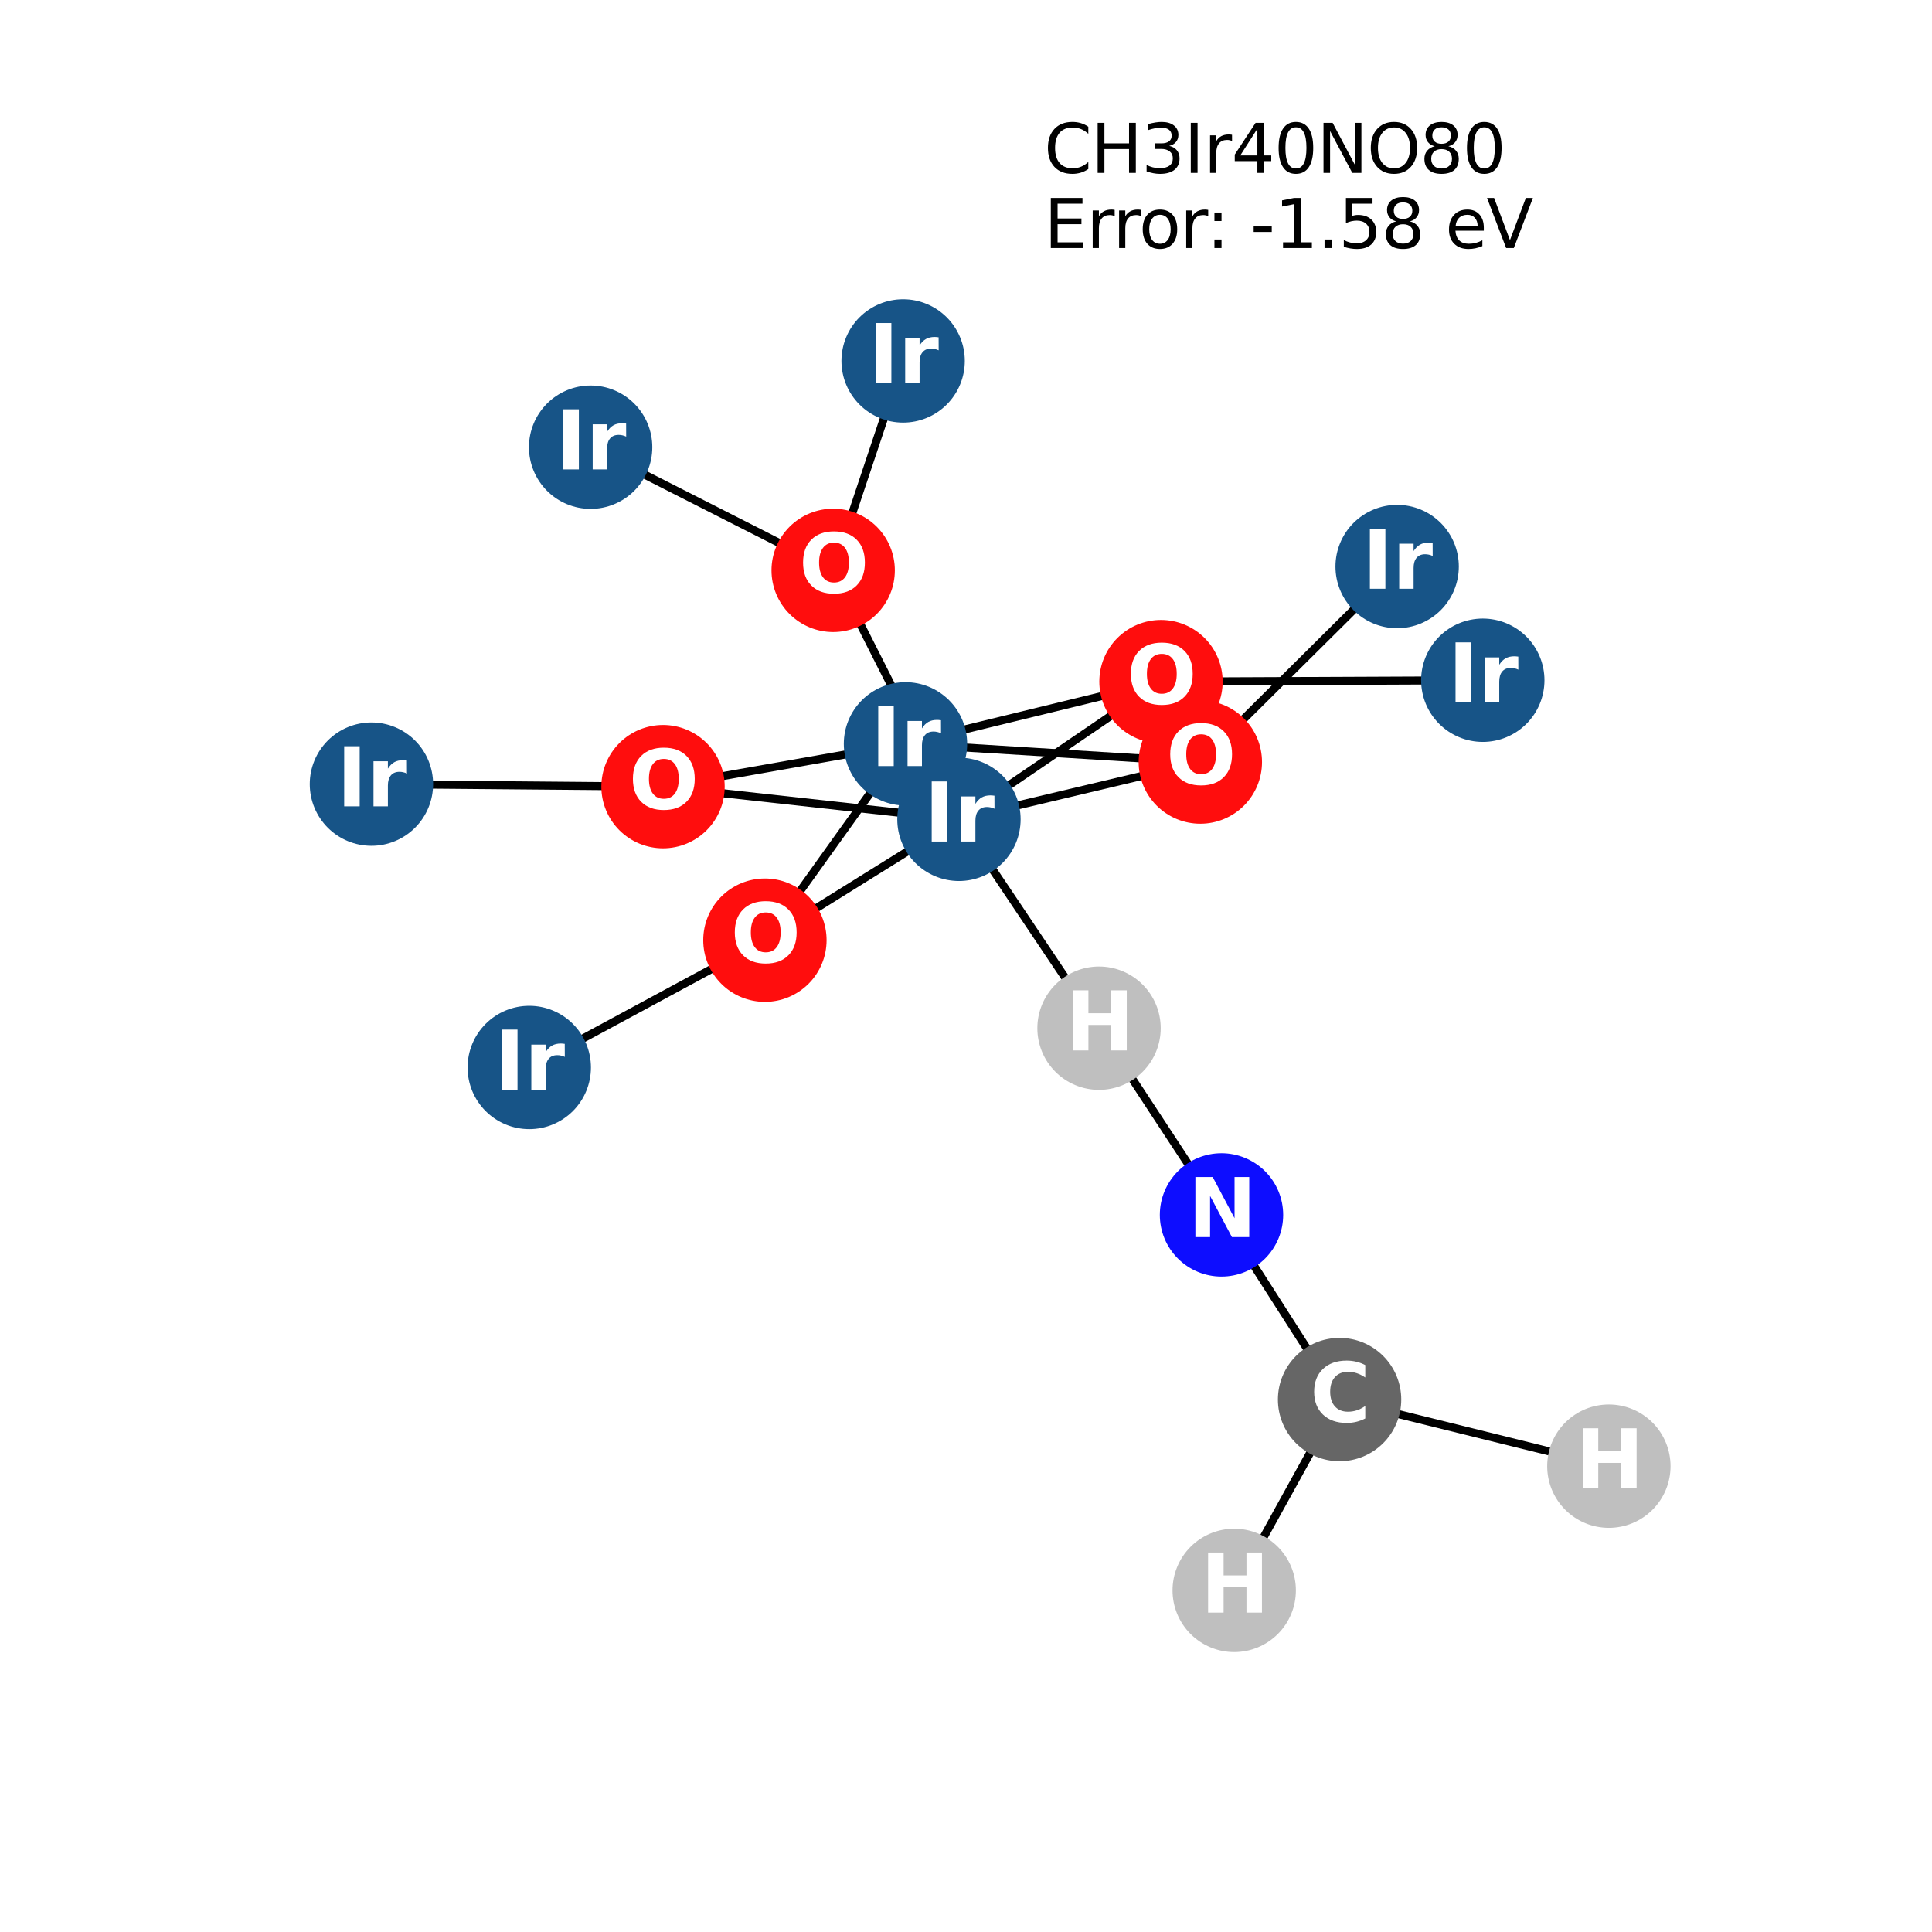 <?xml version="1.0" encoding="utf-8" standalone="no"?>
<!DOCTYPE svg PUBLIC "-//W3C//DTD SVG 1.1//EN"
  "http://www.w3.org/Graphics/SVG/1.1/DTD/svg11.dtd">
<svg xmlns:xlink="http://www.w3.org/1999/xlink" width="288pt" height="288pt" viewBox="0 0 288 288" xmlns="http://www.w3.org/2000/svg" version="1.1">
 <defs>
  <style type="text/css">*{stroke-linejoin: round; stroke-linecap: butt}</style>
 </defs>
 <g id="figure_1">
  <g id="patch_1">
   <path d="M 0 288 
L 288 288 
L 288 0 
L 0 0 
z
" style="fill: #ffffff"/>
  </g>
  <g id="axes_1">
   <g id="LineCollection_1">
    <path d="M 134.979 110.885 
L 178.931 113.598 
" clip-path="url(#p6bf1d7fec5)" style="fill: none; stroke: #000000; stroke-width: 1.2"/>
    <path d="M 134.979 110.885 
L 173.067 101.608 
" clip-path="url(#p6bf1d7fec5)" style="fill: none; stroke: #000000; stroke-width: 1.2"/>
    <path d="M 134.979 110.885 
L 114.024 140.151 
" clip-path="url(#p6bf1d7fec5)" style="fill: none; stroke: #000000; stroke-width: 1.2"/>
    <path d="M 134.979 110.885 
L 98.836 117.265 
" clip-path="url(#p6bf1d7fec5)" style="fill: none; stroke: #000000; stroke-width: 1.2"/>
    <path d="M 134.628 53.804 
L 124.2 85.023 
" clip-path="url(#p6bf1d7fec5)" style="fill: none; stroke: #000000; stroke-width: 1.2"/>
    <path d="M 221.036 101.402 
L 173.067 101.608 
" clip-path="url(#p6bf1d7fec5)" style="fill: none; stroke: #000000; stroke-width: 1.2"/>
    <path d="M 208.269 84.454 
L 178.931 113.598 
" clip-path="url(#p6bf1d7fec5)" style="fill: none; stroke: #000000; stroke-width: 1.2"/>
    <path d="M 124.2 85.023 
L 142.949 122.136 
" clip-path="url(#p6bf1d7fec5)" style="fill: none; stroke: #000000; stroke-width: 1.2"/>
    <path d="M 124.2 85.023 
L 88.044 66.663 
" clip-path="url(#p6bf1d7fec5)" style="fill: none; stroke: #000000; stroke-width: 1.2"/>
    <path d="M 142.949 122.136 
L 178.931 113.598 
" clip-path="url(#p6bf1d7fec5)" style="fill: none; stroke: #000000; stroke-width: 1.2"/>
    <path d="M 142.949 122.136 
L 173.067 101.608 
" clip-path="url(#p6bf1d7fec5)" style="fill: none; stroke: #000000; stroke-width: 1.2"/>
    <path d="M 142.949 122.136 
L 114.024 140.151 
" clip-path="url(#p6bf1d7fec5)" style="fill: none; stroke: #000000; stroke-width: 1.2"/>
    <path d="M 142.949 122.136 
L 98.836 117.265 
" clip-path="url(#p6bf1d7fec5)" style="fill: none; stroke: #000000; stroke-width: 1.2"/>
    <path d="M 142.949 122.136 
L 163.831 153.27 
" clip-path="url(#p6bf1d7fec5)" style="fill: none; stroke: #000000; stroke-width: 1.2"/>
    <path d="M 55.369 116.888 
L 98.836 117.265 
" clip-path="url(#p6bf1d7fec5)" style="fill: none; stroke: #000000; stroke-width: 1.2"/>
    <path d="M 114.024 140.151 
L 78.896 159.127 
" clip-path="url(#p6bf1d7fec5)" style="fill: none; stroke: #000000; stroke-width: 1.2"/>
    <path d="M 182.087 181.104 
L 163.831 153.27 
" clip-path="url(#p6bf1d7fec5)" style="fill: none; stroke: #000000; stroke-width: 1.2"/>
    <path d="M 182.087 181.104 
L 199.689 208.631 
" clip-path="url(#p6bf1d7fec5)" style="fill: none; stroke: #000000; stroke-width: 1.2"/>
    <path d="M 199.689 208.631 
L 183.981 237.076 
" clip-path="url(#p6bf1d7fec5)" style="fill: none; stroke: #000000; stroke-width: 1.2"/>
    <path d="M 199.689 208.631 
L 239.831 218.559 
" clip-path="url(#p6bf1d7fec5)" style="fill: none; stroke: #000000; stroke-width: 1.2"/>
   </g>
   <g id="PathCollection_1">
    <defs>
     <path id="C0_0_879582b8df" d="M 0 8.944 
C 2.372 8.944 4.647 8.002 6.325 6.325 
C 8.002 4.647 8.944 2.372 8.944 -0 
C 8.944 -2.372 8.002 -4.647 6.325 -6.325 
C 4.647 -8.002 2.372 -8.944 0 -8.944 
C -2.372 -8.944 -4.647 -8.002 -6.325 -6.325 
C -8.002 -4.647 -8.944 -2.372 -8.944 0 
C -8.944 2.372 -8.002 4.647 -6.325 6.325 
C -4.647 8.002 -2.372 8.944 0 8.944 
z
"/>
    </defs>
    <g clip-path="url(#p6bf1d7fec5)">
     <use xlink:href="#C0_0_879582b8df" x="134.979" y="110.885" style="fill: #175487; stroke: #175487; stroke-width: 0.5"/>
    </g>
    <g clip-path="url(#p6bf1d7fec5)">
     <use xlink:href="#C0_0_879582b8df" x="134.628" y="53.804" style="fill: #175487; stroke: #175487; stroke-width: 0.5"/>
    </g>
    <g clip-path="url(#p6bf1d7fec5)">
     <use xlink:href="#C0_0_879582b8df" x="221.036" y="101.402" style="fill: #175487; stroke: #175487; stroke-width: 0.5"/>
    </g>
    <g clip-path="url(#p6bf1d7fec5)">
     <use xlink:href="#C0_0_879582b8df" x="208.269" y="84.454" style="fill: #175487; stroke: #175487; stroke-width: 0.5"/>
    </g>
    <g clip-path="url(#p6bf1d7fec5)">
     <use xlink:href="#C0_0_879582b8df" x="124.2" y="85.023" style="fill: #ff0d0d; stroke: #ff0d0d; stroke-width: 0.5"/>
    </g>
    <g clip-path="url(#p6bf1d7fec5)">
     <use xlink:href="#C0_0_879582b8df" x="142.949" y="122.136" style="fill: #175487; stroke: #175487; stroke-width: 0.5"/>
    </g>
    <g clip-path="url(#p6bf1d7fec5)">
     <use xlink:href="#C0_0_879582b8df" x="88.044" y="66.663" style="fill: #175487; stroke: #175487; stroke-width: 0.5"/>
    </g>
    <g clip-path="url(#p6bf1d7fec5)">
     <use xlink:href="#C0_0_879582b8df" x="55.369" y="116.888" style="fill: #175487; stroke: #175487; stroke-width: 0.5"/>
    </g>
    <g clip-path="url(#p6bf1d7fec5)">
     <use xlink:href="#C0_0_879582b8df" x="114.024" y="140.151" style="fill: #ff0d0d; stroke: #ff0d0d; stroke-width: 0.5"/>
    </g>
    <g clip-path="url(#p6bf1d7fec5)">
     <use xlink:href="#C0_0_879582b8df" x="98.836" y="117.265" style="fill: #ff0d0d; stroke: #ff0d0d; stroke-width: 0.5"/>
    </g>
    <g clip-path="url(#p6bf1d7fec5)">
     <use xlink:href="#C0_0_879582b8df" x="78.896" y="159.127" style="fill: #175487; stroke: #175487; stroke-width: 0.5"/>
    </g>
    <g clip-path="url(#p6bf1d7fec5)">
     <use xlink:href="#C0_0_879582b8df" x="173.067" y="101.608" style="fill: #ff0d0d; stroke: #ff0d0d; stroke-width: 0.5"/>
    </g>
    <g clip-path="url(#p6bf1d7fec5)">
     <use xlink:href="#C0_0_879582b8df" x="178.931" y="113.598" style="fill: #ff0d0d; stroke: #ff0d0d; stroke-width: 0.5"/>
    </g>
    <g clip-path="url(#p6bf1d7fec5)">
     <use xlink:href="#C0_0_879582b8df" x="182.087" y="181.104" style="fill: #0d0dff; stroke: #0d0dff; stroke-width: 0.5"/>
    </g>
    <g clip-path="url(#p6bf1d7fec5)">
     <use xlink:href="#C0_0_879582b8df" x="163.831" y="153.27" style="fill: #bfbfbf; stroke: #bfbfbf; stroke-width: 0.5"/>
    </g>
    <g clip-path="url(#p6bf1d7fec5)">
     <use xlink:href="#C0_0_879582b8df" x="199.689" y="208.631" style="fill: #666666; stroke: #666666; stroke-width: 0.5"/>
    </g>
    <g clip-path="url(#p6bf1d7fec5)">
     <use xlink:href="#C0_0_879582b8df" x="183.981" y="237.076" style="fill: #bfbfbf; stroke: #bfbfbf; stroke-width: 0.5"/>
    </g>
    <g clip-path="url(#p6bf1d7fec5)">
     <use xlink:href="#C0_0_879582b8df" x="239.831" y="218.559" style="fill: #bfbfbf; stroke: #bfbfbf; stroke-width: 0.5"/>
    </g>
   </g>
   <g id="text_1">
    <g clip-path="url(#p6bf1d7fec5)">
     <!-- Ir -->
     <g style="fill: #ffffff" transform="translate(129.789 114.196) scale(0.12 -0.12)">
      <defs>
       <path id="DejaVuSans-Bold-49" d="M 588 4666 
L 1791 4666 
L 1791 0 
L 588 0 
L 588 4666 
z
" transform="scale(0.016)"/>
       <path id="DejaVuSans-Bold-72" d="M 3138 2547 
Q 2991 2616 2845 2648 
Q 2700 2681 2553 2681 
Q 2122 2681 1889 2404 
Q 1656 2128 1656 1613 
L 1656 0 
L 538 0 
L 538 3500 
L 1656 3500 
L 1656 2925 
Q 1872 3269 2151 3426 
Q 2431 3584 2822 3584 
Q 2878 3584 2943 3579 
Q 3009 3575 3134 3559 
L 3138 2547 
z
" transform="scale(0.016)"/>
      </defs>
      <use xlink:href="#DejaVuSans-Bold-49"/>
      <use xlink:href="#DejaVuSans-Bold-72" transform="translate(37.207 0)"/>
     </g>
    </g>
   </g>
   <g id="text_2">
    <g clip-path="url(#p6bf1d7fec5)">
     <!-- Ir -->
     <g style="fill: #ffffff" transform="translate(129.437 57.115) scale(0.12 -0.12)">
      <use xlink:href="#DejaVuSans-Bold-49"/>
      <use xlink:href="#DejaVuSans-Bold-72" transform="translate(37.207 0)"/>
     </g>
    </g>
   </g>
   <g id="text_3">
    <g clip-path="url(#p6bf1d7fec5)">
     <!-- Ir -->
     <g style="fill: #ffffff" transform="translate(215.845 104.714) scale(0.12 -0.12)">
      <use xlink:href="#DejaVuSans-Bold-49"/>
      <use xlink:href="#DejaVuSans-Bold-72" transform="translate(37.207 0)"/>
     </g>
    </g>
   </g>
   <g id="text_4">
    <g clip-path="url(#p6bf1d7fec5)">
     <!-- Ir -->
     <g style="fill: #ffffff" transform="translate(203.078 87.765) scale(0.12 -0.12)">
      <use xlink:href="#DejaVuSans-Bold-49"/>
      <use xlink:href="#DejaVuSans-Bold-72" transform="translate(37.207 0)"/>
     </g>
    </g>
   </g>
   <g id="text_5">
    <g clip-path="url(#p6bf1d7fec5)">
     <!-- O -->
     <g style="fill: #ffffff" transform="translate(119.099 88.334) scale(0.12 -0.12)">
      <defs>
       <path id="DejaVuSans-Bold-4f" d="M 2719 3878 
Q 2169 3878 1866 3472 
Q 1563 3066 1563 2328 
Q 1563 1594 1866 1187 
Q 2169 781 2719 781 
Q 3272 781 3575 1187 
Q 3878 1594 3878 2328 
Q 3878 3066 3575 3472 
Q 3272 3878 2719 3878 
z
M 2719 4750 
Q 3844 4750 4481 4106 
Q 5119 3463 5119 2328 
Q 5119 1197 4481 553 
Q 3844 -91 2719 -91 
Q 1597 -91 958 553 
Q 319 1197 319 2328 
Q 319 3463 958 4106 
Q 1597 4750 2719 4750 
z
" transform="scale(0.016)"/>
      </defs>
      <use xlink:href="#DejaVuSans-Bold-4f"/>
     </g>
    </g>
   </g>
   <g id="text_6">
    <g clip-path="url(#p6bf1d7fec5)">
     <!-- Ir -->
     <g style="fill: #ffffff" transform="translate(137.758 125.447) scale(0.12 -0.12)">
      <use xlink:href="#DejaVuSans-Bold-49"/>
      <use xlink:href="#DejaVuSans-Bold-72" transform="translate(37.207 0)"/>
     </g>
    </g>
   </g>
   <g id="text_7">
    <g clip-path="url(#p6bf1d7fec5)">
     <!-- Ir -->
     <g style="fill: #ffffff" transform="translate(82.853 69.974) scale(0.12 -0.12)">
      <use xlink:href="#DejaVuSans-Bold-49"/>
      <use xlink:href="#DejaVuSans-Bold-72" transform="translate(37.207 0)"/>
     </g>
    </g>
   </g>
   <g id="text_8">
    <g clip-path="url(#p6bf1d7fec5)">
     <!-- Ir -->
     <g style="fill: #ffffff" transform="translate(50.178 120.199) scale(0.12 -0.12)">
      <use xlink:href="#DejaVuSans-Bold-49"/>
      <use xlink:href="#DejaVuSans-Bold-72" transform="translate(37.207 0)"/>
     </g>
    </g>
   </g>
   <g id="text_9">
    <g clip-path="url(#p6bf1d7fec5)">
     <!-- O -->
     <g style="fill: #ffffff" transform="translate(108.924 143.462) scale(0.12 -0.12)">
      <use xlink:href="#DejaVuSans-Bold-4f"/>
     </g>
    </g>
   </g>
   <g id="text_10">
    <g clip-path="url(#p6bf1d7fec5)">
     <!-- O -->
     <g style="fill: #ffffff" transform="translate(93.735 120.576) scale(0.12 -0.12)">
      <use xlink:href="#DejaVuSans-Bold-4f"/>
     </g>
    </g>
   </g>
   <g id="text_11">
    <g clip-path="url(#p6bf1d7fec5)">
     <!-- Ir -->
     <g style="fill: #ffffff" transform="translate(73.705 162.438) scale(0.12 -0.12)">
      <use xlink:href="#DejaVuSans-Bold-49"/>
      <use xlink:href="#DejaVuSans-Bold-72" transform="translate(37.207 0)"/>
     </g>
    </g>
   </g>
   <g id="text_12">
    <g clip-path="url(#p6bf1d7fec5)">
     <!-- O -->
     <g style="fill: #ffffff" transform="translate(167.966 104.919) scale(0.12 -0.12)">
      <use xlink:href="#DejaVuSans-Bold-4f"/>
     </g>
    </g>
   </g>
   <g id="text_13">
    <g clip-path="url(#p6bf1d7fec5)">
     <!-- O -->
     <g style="fill: #ffffff" transform="translate(173.83 116.909) scale(0.12 -0.12)">
      <use xlink:href="#DejaVuSans-Bold-4f"/>
     </g>
    </g>
   </g>
   <g id="text_14">
    <g clip-path="url(#p6bf1d7fec5)">
     <!-- N -->
     <g style="fill: #ffffff" transform="translate(177.066 184.415) scale(0.12 -0.12)">
      <defs>
       <path id="DejaVuSans-Bold-4e" d="M 588 4666 
L 1931 4666 
L 3628 1466 
L 3628 4666 
L 4769 4666 
L 4769 0 
L 3425 0 
L 1728 3200 
L 1728 0 
L 588 0 
L 588 4666 
z
" transform="scale(0.016)"/>
      </defs>
      <use xlink:href="#DejaVuSans-Bold-4e"/>
     </g>
    </g>
   </g>
   <g id="text_15">
    <g clip-path="url(#p6bf1d7fec5)">
     <!-- H -->
     <g style="fill: #ffffff" transform="translate(158.809 156.582) scale(0.12 -0.12)">
      <defs>
       <path id="DejaVuSans-Bold-48" d="M 588 4666 
L 1791 4666 
L 1791 2888 
L 3566 2888 
L 3566 4666 
L 4769 4666 
L 4769 0 
L 3566 0 
L 3566 1978 
L 1791 1978 
L 1791 0 
L 588 0 
L 588 4666 
z
" transform="scale(0.016)"/>
      </defs>
      <use xlink:href="#DejaVuSans-Bold-48"/>
     </g>
    </g>
   </g>
   <g id="text_16">
    <g clip-path="url(#p6bf1d7fec5)">
     <!-- C -->
     <g style="fill: #ffffff" transform="translate(195.286 211.942) scale(0.12 -0.12)">
      <defs>
       <path id="DejaVuSans-Bold-43" d="M 4288 256 
Q 3956 84 3597 -3 
Q 3238 -91 2847 -91 
Q 1681 -91 1000 561 
Q 319 1213 319 2328 
Q 319 3447 1000 4098 
Q 1681 4750 2847 4750 
Q 3238 4750 3597 4662 
Q 3956 4575 4288 4403 
L 4288 3438 
Q 3953 3666 3628 3772 
Q 3303 3878 2944 3878 
Q 2300 3878 1931 3465 
Q 1563 3053 1563 2328 
Q 1563 1606 1931 1193 
Q 2300 781 2944 781 
Q 3303 781 3628 887 
Q 3953 994 4288 1222 
L 4288 256 
z
" transform="scale(0.016)"/>
      </defs>
      <use xlink:href="#DejaVuSans-Bold-43"/>
     </g>
    </g>
   </g>
   <g id="text_17">
    <g clip-path="url(#p6bf1d7fec5)">
     <!-- H -->
     <g style="fill: #ffffff" transform="translate(178.96 240.388) scale(0.12 -0.12)">
      <use xlink:href="#DejaVuSans-Bold-48"/>
     </g>
    </g>
   </g>
   <g id="text_18">
    <g clip-path="url(#p6bf1d7fec5)">
     <!-- H -->
     <g style="fill: #ffffff" transform="translate(234.81 221.87) scale(0.12 -0.12)">
      <use xlink:href="#DejaVuSans-Bold-48"/>
     </g>
    </g>
   </g>
   <g id="text_19">
    <!-- CH3Ir40NO80 -->
    <g transform="translate(155.638 25.774) scale(0.1 -0.1)">
     <defs>
      <path id="DejaVuSans-43" d="M 4122 4306 
L 4122 3641 
Q 3803 3938 3442 4084 
Q 3081 4231 2675 4231 
Q 1875 4231 1450 3742 
Q 1025 3253 1025 2328 
Q 1025 1406 1450 917 
Q 1875 428 2675 428 
Q 3081 428 3442 575 
Q 3803 722 4122 1019 
L 4122 359 
Q 3791 134 3420 21 
Q 3050 -91 2638 -91 
Q 1578 -91 968 557 
Q 359 1206 359 2328 
Q 359 3453 968 4101 
Q 1578 4750 2638 4750 
Q 3056 4750 3426 4639 
Q 3797 4528 4122 4306 
z
" transform="scale(0.016)"/>
      <path id="DejaVuSans-48" d="M 628 4666 
L 1259 4666 
L 1259 2753 
L 3553 2753 
L 3553 4666 
L 4184 4666 
L 4184 0 
L 3553 0 
L 3553 2222 
L 1259 2222 
L 1259 0 
L 628 0 
L 628 4666 
z
" transform="scale(0.016)"/>
      <path id="DejaVuSans-33" d="M 2597 2516 
Q 3050 2419 3304 2112 
Q 3559 1806 3559 1356 
Q 3559 666 3084 287 
Q 2609 -91 1734 -91 
Q 1441 -91 1130 -33 
Q 819 25 488 141 
L 488 750 
Q 750 597 1062 519 
Q 1375 441 1716 441 
Q 2309 441 2620 675 
Q 2931 909 2931 1356 
Q 2931 1769 2642 2001 
Q 2353 2234 1838 2234 
L 1294 2234 
L 1294 2753 
L 1863 2753 
Q 2328 2753 2575 2939 
Q 2822 3125 2822 3475 
Q 2822 3834 2567 4026 
Q 2313 4219 1838 4219 
Q 1578 4219 1281 4162 
Q 984 4106 628 3988 
L 628 4550 
Q 988 4650 1302 4700 
Q 1616 4750 1894 4750 
Q 2613 4750 3031 4423 
Q 3450 4097 3450 3541 
Q 3450 3153 3228 2886 
Q 3006 2619 2597 2516 
z
" transform="scale(0.016)"/>
      <path id="DejaVuSans-49" d="M 628 4666 
L 1259 4666 
L 1259 0 
L 628 0 
L 628 4666 
z
" transform="scale(0.016)"/>
      <path id="DejaVuSans-72" d="M 2631 2963 
Q 2534 3019 2420 3045 
Q 2306 3072 2169 3072 
Q 1681 3072 1420 2755 
Q 1159 2438 1159 1844 
L 1159 0 
L 581 0 
L 581 3500 
L 1159 3500 
L 1159 2956 
Q 1341 3275 1631 3429 
Q 1922 3584 2338 3584 
Q 2397 3584 2469 3576 
Q 2541 3569 2628 3553 
L 2631 2963 
z
" transform="scale(0.016)"/>
      <path id="DejaVuSans-34" d="M 2419 4116 
L 825 1625 
L 2419 1625 
L 2419 4116 
z
M 2253 4666 
L 3047 4666 
L 3047 1625 
L 3713 1625 
L 3713 1100 
L 3047 1100 
L 3047 0 
L 2419 0 
L 2419 1100 
L 313 1100 
L 313 1709 
L 2253 4666 
z
" transform="scale(0.016)"/>
      <path id="DejaVuSans-30" d="M 2034 4250 
Q 1547 4250 1301 3770 
Q 1056 3291 1056 2328 
Q 1056 1369 1301 889 
Q 1547 409 2034 409 
Q 2525 409 2770 889 
Q 3016 1369 3016 2328 
Q 3016 3291 2770 3770 
Q 2525 4250 2034 4250 
z
M 2034 4750 
Q 2819 4750 3233 4129 
Q 3647 3509 3647 2328 
Q 3647 1150 3233 529 
Q 2819 -91 2034 -91 
Q 1250 -91 836 529 
Q 422 1150 422 2328 
Q 422 3509 836 4129 
Q 1250 4750 2034 4750 
z
" transform="scale(0.016)"/>
      <path id="DejaVuSans-4e" d="M 628 4666 
L 1478 4666 
L 3547 763 
L 3547 4666 
L 4159 4666 
L 4159 0 
L 3309 0 
L 1241 3903 
L 1241 0 
L 628 0 
L 628 4666 
z
" transform="scale(0.016)"/>
      <path id="DejaVuSans-4f" d="M 2522 4238 
Q 1834 4238 1429 3725 
Q 1025 3213 1025 2328 
Q 1025 1447 1429 934 
Q 1834 422 2522 422 
Q 3209 422 3611 934 
Q 4013 1447 4013 2328 
Q 4013 3213 3611 3725 
Q 3209 4238 2522 4238 
z
M 2522 4750 
Q 3503 4750 4090 4092 
Q 4678 3434 4678 2328 
Q 4678 1225 4090 567 
Q 3503 -91 2522 -91 
Q 1538 -91 948 565 
Q 359 1222 359 2328 
Q 359 3434 948 4092 
Q 1538 4750 2522 4750 
z
" transform="scale(0.016)"/>
      <path id="DejaVuSans-38" d="M 2034 2216 
Q 1584 2216 1326 1975 
Q 1069 1734 1069 1313 
Q 1069 891 1326 650 
Q 1584 409 2034 409 
Q 2484 409 2743 651 
Q 3003 894 3003 1313 
Q 3003 1734 2745 1975 
Q 2488 2216 2034 2216 
z
M 1403 2484 
Q 997 2584 770 2862 
Q 544 3141 544 3541 
Q 544 4100 942 4425 
Q 1341 4750 2034 4750 
Q 2731 4750 3128 4425 
Q 3525 4100 3525 3541 
Q 3525 3141 3298 2862 
Q 3072 2584 2669 2484 
Q 3125 2378 3379 2068 
Q 3634 1759 3634 1313 
Q 3634 634 3220 271 
Q 2806 -91 2034 -91 
Q 1263 -91 848 271 
Q 434 634 434 1313 
Q 434 1759 690 2068 
Q 947 2378 1403 2484 
z
M 1172 3481 
Q 1172 3119 1398 2916 
Q 1625 2713 2034 2713 
Q 2441 2713 2670 2916 
Q 2900 3119 2900 3481 
Q 2900 3844 2670 4047 
Q 2441 4250 2034 4250 
Q 1625 4250 1398 4047 
Q 1172 3844 1172 3481 
z
" transform="scale(0.016)"/>
     </defs>
     <use xlink:href="#DejaVuSans-43"/>
     <use xlink:href="#DejaVuSans-48" transform="translate(69.824 0)"/>
     <use xlink:href="#DejaVuSans-33" transform="translate(145.02 0)"/>
     <use xlink:href="#DejaVuSans-49" transform="translate(208.643 0)"/>
     <use xlink:href="#DejaVuSans-72" transform="translate(238.135 0)"/>
     <use xlink:href="#DejaVuSans-34" transform="translate(279.248 0)"/>
     <use xlink:href="#DejaVuSans-30" transform="translate(342.871 0)"/>
     <use xlink:href="#DejaVuSans-4e" transform="translate(406.494 0)"/>
     <use xlink:href="#DejaVuSans-4f" transform="translate(481.299 0)"/>
     <use xlink:href="#DejaVuSans-38" transform="translate(560.01 0)"/>
     <use xlink:href="#DejaVuSans-30" transform="translate(623.633 0)"/>
    </g>
    <!-- Error: -1.58 eV -->
    <g transform="translate(155.638 36.971) scale(0.1 -0.1)">
     <defs>
      <path id="DejaVuSans-45" d="M 628 4666 
L 3578 4666 
L 3578 4134 
L 1259 4134 
L 1259 2753 
L 3481 2753 
L 3481 2222 
L 1259 2222 
L 1259 531 
L 3634 531 
L 3634 0 
L 628 0 
L 628 4666 
z
" transform="scale(0.016)"/>
      <path id="DejaVuSans-6f" d="M 1959 3097 
Q 1497 3097 1228 2736 
Q 959 2375 959 1747 
Q 959 1119 1226 758 
Q 1494 397 1959 397 
Q 2419 397 2687 759 
Q 2956 1122 2956 1747 
Q 2956 2369 2687 2733 
Q 2419 3097 1959 3097 
z
M 1959 3584 
Q 2709 3584 3137 3096 
Q 3566 2609 3566 1747 
Q 3566 888 3137 398 
Q 2709 -91 1959 -91 
Q 1206 -91 779 398 
Q 353 888 353 1747 
Q 353 2609 779 3096 
Q 1206 3584 1959 3584 
z
" transform="scale(0.016)"/>
      <path id="DejaVuSans-3a" d="M 750 794 
L 1409 794 
L 1409 0 
L 750 0 
L 750 794 
z
M 750 3309 
L 1409 3309 
L 1409 2516 
L 750 2516 
L 750 3309 
z
" transform="scale(0.016)"/>
      <path id="DejaVuSans-20" transform="scale(0.016)"/>
      <path id="DejaVuSans-2d" d="M 313 2009 
L 1997 2009 
L 1997 1497 
L 313 1497 
L 313 2009 
z
" transform="scale(0.016)"/>
      <path id="DejaVuSans-31" d="M 794 531 
L 1825 531 
L 1825 4091 
L 703 3866 
L 703 4441 
L 1819 4666 
L 2450 4666 
L 2450 531 
L 3481 531 
L 3481 0 
L 794 0 
L 794 531 
z
" transform="scale(0.016)"/>
      <path id="DejaVuSans-2e" d="M 684 794 
L 1344 794 
L 1344 0 
L 684 0 
L 684 794 
z
" transform="scale(0.016)"/>
      <path id="DejaVuSans-35" d="M 691 4666 
L 3169 4666 
L 3169 4134 
L 1269 4134 
L 1269 2991 
Q 1406 3038 1543 3061 
Q 1681 3084 1819 3084 
Q 2600 3084 3056 2656 
Q 3513 2228 3513 1497 
Q 3513 744 3044 326 
Q 2575 -91 1722 -91 
Q 1428 -91 1123 -41 
Q 819 9 494 109 
L 494 744 
Q 775 591 1075 516 
Q 1375 441 1709 441 
Q 2250 441 2565 725 
Q 2881 1009 2881 1497 
Q 2881 1984 2565 2268 
Q 2250 2553 1709 2553 
Q 1456 2553 1204 2497 
Q 953 2441 691 2322 
L 691 4666 
z
" transform="scale(0.016)"/>
      <path id="DejaVuSans-65" d="M 3597 1894 
L 3597 1613 
L 953 1613 
Q 991 1019 1311 708 
Q 1631 397 2203 397 
Q 2534 397 2845 478 
Q 3156 559 3463 722 
L 3463 178 
Q 3153 47 2828 -22 
Q 2503 -91 2169 -91 
Q 1331 -91 842 396 
Q 353 884 353 1716 
Q 353 2575 817 3079 
Q 1281 3584 2069 3584 
Q 2775 3584 3186 3129 
Q 3597 2675 3597 1894 
z
M 3022 2063 
Q 3016 2534 2758 2815 
Q 2500 3097 2075 3097 
Q 1594 3097 1305 2825 
Q 1016 2553 972 2059 
L 3022 2063 
z
" transform="scale(0.016)"/>
      <path id="DejaVuSans-56" d="M 1831 0 
L 50 4666 
L 709 4666 
L 2188 738 
L 3669 4666 
L 4325 4666 
L 2547 0 
L 1831 0 
z
" transform="scale(0.016)"/>
     </defs>
     <use xlink:href="#DejaVuSans-45"/>
     <use xlink:href="#DejaVuSans-72" transform="translate(63.184 0)"/>
     <use xlink:href="#DejaVuSans-72" transform="translate(102.547 0)"/>
     <use xlink:href="#DejaVuSans-6f" transform="translate(141.41 0)"/>
     <use xlink:href="#DejaVuSans-72" transform="translate(202.592 0)"/>
     <use xlink:href="#DejaVuSans-3a" transform="translate(241.955 0)"/>
     <use xlink:href="#DejaVuSans-20" transform="translate(275.646 0)"/>
     <use xlink:href="#DejaVuSans-2d" transform="translate(307.434 0)"/>
     <use xlink:href="#DejaVuSans-31" transform="translate(343.518 0)"/>
     <use xlink:href="#DejaVuSans-2e" transform="translate(407.141 0)"/>
     <use xlink:href="#DejaVuSans-35" transform="translate(438.928 0)"/>
     <use xlink:href="#DejaVuSans-38" transform="translate(502.551 0)"/>
     <use xlink:href="#DejaVuSans-20" transform="translate(566.174 0)"/>
     <use xlink:href="#DejaVuSans-65" transform="translate(597.961 0)"/>
     <use xlink:href="#DejaVuSans-56" transform="translate(659.484 0)"/>
    </g>
   </g>
  </g>
 </g>
 <defs>
  <clipPath id="p6bf1d7fec5">
   <rect x="36" y="34.56" width="223.2" height="221.76"/>
  </clipPath>
 </defs>
</svg>
